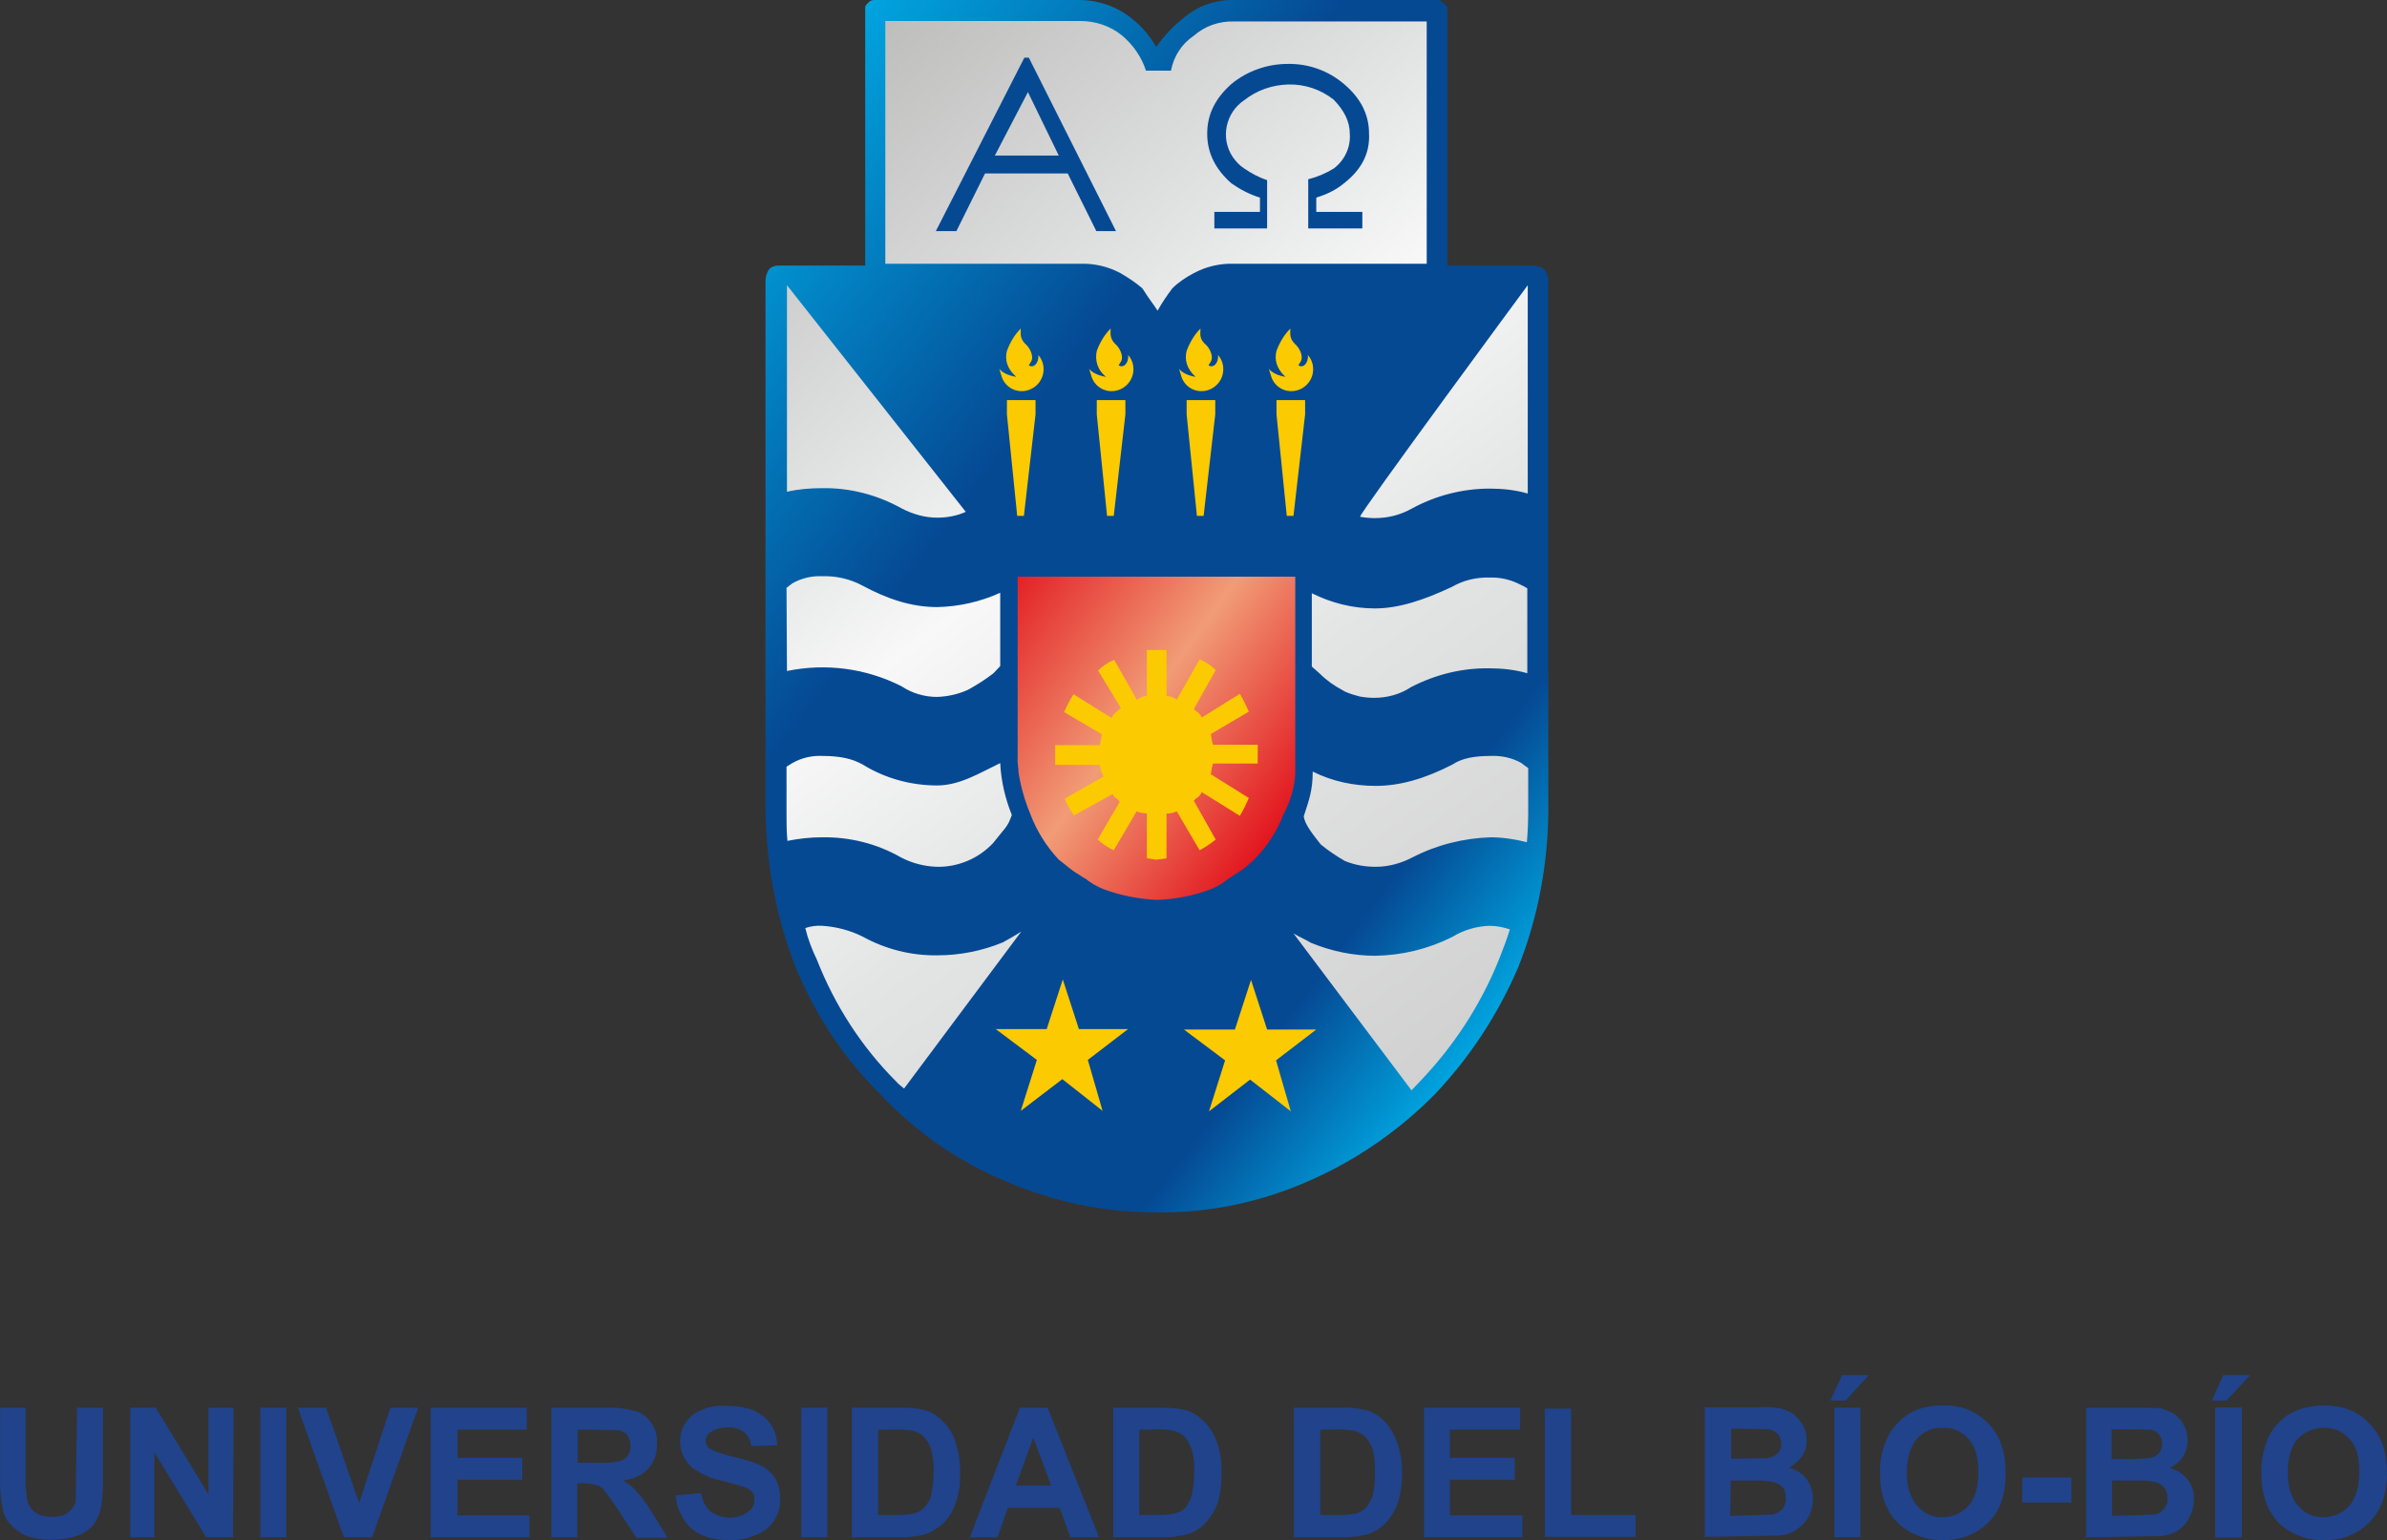 <svg xmlns="http://www.w3.org/2000/svg" xmlns:xlink="http://www.w3.org/1999/xlink" version="1.1" id="Capa_1" x="0px" y="0px" style="enable-background:new 0 0 533.8 344.3;" xml:space="preserve" viewBox="-0.03 0 533.93 344.52">
<rect x="-0.03" y="0" width="533.93" height="344.52" fill="#333333" stroke="none"/>
<style type="text/css">
	.st0{fill:url(#SVGID_1_);}
	.st1{fill:#FCCA00;}
	.st2{fill:url(#SVGID_2_);}
	.st3{fill:url(#SVGID_3_);}
	.st4{fill:#054993;}
	.st5{fill:#20438B;}
	.st6{fill-rule:evenodd;clip-rule:evenodd;fill:#20438B;}
</style>
<g>
	
		<linearGradient id="SVGID_1_" gradientUnits="userSpaceOnUse" x1="1869.577" y1="1902.657" x2="2030.664" y2="1688.885" gradientTransform="matrix(1 0 0 -1 -1692 1916.13)">
		<stop offset="0" style="stop-color:#BBBBBA"/>
		<stop offset="0.31" style="stop-color:#E3E4E4"/>
		<stop offset="0.45" style="stop-color:#F8F8F8"/>
		<stop offset="0.66" style="stop-color:#E3E4E4"/>
		<stop offset="1" style="stop-color:#D1D1D1"/>
	</linearGradient>
	<path class="st0" d="M173.5,182.4v-122h21.3V0.5l51.8,1.2L258,12.6l10.7-11.1H321v59h21.6v122c0.1,11.2-2.1,22.3-6.6,32.6   c-4.2,10-10.3,19.1-18,26.8c-7.9,7.7-17.1,13.9-27.1,18.3c-10.4,4.3-21.6,6.5-32.9,6.4c-11.3-0.1-22.4-2.4-32.8-6.8   c-9.9-4.4-19.1-10.5-26.9-18c-7.8-7.6-13.9-16.7-18-26.8C175.8,204.7,173.4,193.6,173.5,182.4z"/>
	<rect x="222.2" y="218.3" class="st1" width="73.2" height="31.3"/>
	<rect x="216.4" y="71.5" class="st1" width="79.4" height="45.5"/>
	
		<linearGradient id="SVGID_2_" gradientUnits="userSpaceOnUse" x1="1912.395" y1="1788.313" x2="1984.788" y2="1735.718" gradientTransform="matrix(1 0 0 -1 -1692 1916.13)">
		<stop offset="0" style="stop-color:#E10D19"/>
		<stop offset="0.52" style="stop-color:#F19C76"/>
		<stop offset="1" style="stop-color:#E10D19"/>
	</linearGradient>
	<path class="st2" d="M224.3,171v-48.6h67.3V171c0.1,4.5-0.8,8.9-2.6,13c-1.7,4-4.1,7.6-7.1,10.7c-3.1,3.1-6.8,5.5-10.8,7.3   c-8.4,3.5-17.8,3.4-26.1-0.1c-4-1.8-7.6-4.2-10.7-7.1c-3.1-3-5.5-6.7-7.2-10.7C225.3,179.9,224.3,175.5,224.3,171z"/>
	
		<linearGradient id="SVGID_3_" gradientUnits="userSpaceOnUse" x1="158.938" y1="298.59" x2="357.643" y2="148.846" gradientTransform="matrix(1 0 0 -1 0 346)">
		<stop offset="0" style="stop-color:#00A4DF"/>
		<stop offset="0.34" style="stop-color:#054993"/>
		<stop offset="0.85" style="stop-color:#054993"/>
		<stop offset="1" style="stop-color:#00A4DF"/>
	</linearGradient>
	<path class="st3" d="M285.5,92.7l2.3,22.7h1.5l2.6-22.7v-3.2h-6.4V92.7z M283.8,82.5c0.2,0.8,0.4,1.3,0.4,1.3   c0.5,2.2,2.4,3.7,4.6,3.7c2.7,0,4.9-2.2,4.9-4.9c0-1.2-0.4-2.3-1.2-3.2c0.1,0.4,0,0.9-0.1,1.3c-0.6,1.6-1.7,1.3-2,1l0.5-0.8   c0.8-1.4-0.6-3.3-0.9-3.6c-1.7-1.5-1.4-2.5-1.4-3.8c-1.4,1.4-2.4,3.1-3.1,5c-0.5,1.9,0,4,2,5.8C285.6,84,284.3,83.2,283.8,82.5z    M263.7,82.5l0.4,1.3c0.5,2.2,2.4,3.7,4.6,3.7c2.7,0,4.9-2.2,4.9-4.9c0-1.2-0.4-2.3-1.2-3.2c0.1,0.4,0,0.9-0.1,1.3   c-0.6,1.6-1.7,1.3-2,1l0.5-0.8c0.8-1.4-0.6-3.3-0.9-3.6c-1.8-1.5-1.4-2.5-1.4-3.8c-1.4,1.4-2.4,3.1-3.1,5c-0.5,1.9,0,4,2,5.8   C265.5,84,264.2,83.2,263.7,82.5z M265.4,92.7l2.3,22.7h1.5l2.6-22.7v-3.2h-6.4L265.4,92.7z M245.3,92.7l2.3,22.7h1.5l2.6-22.7   v-3.2h-6.4L245.3,92.7z M243.6,82.5c0.2,0.8,0.4,1.3,0.4,1.3c0.5,2.2,2.4,3.7,4.6,3.7c2.7,0,4.9-2.2,4.9-4.9c0-1.2-0.4-2.3-1.2-3.2   c0.1,0.4,0,0.9-0.1,1.3c-0.6,1.6-1.7,1.3-2,1l0.5-0.8c0.8-1.4-0.6-3.3-0.9-3.6c-1.7-1.5-1.4-2.5-1.4-3.8c-1.4,1.4-2.4,3.1-3.1,5   c-0.5,2.2,0.3,4.5,2.1,5.8C245.4,84,244.1,83.2,243.6,82.5L243.6,82.5z M223.5,82.5c0.2,0.8,0.4,1.3,0.4,1.3   c0.5,2.2,2.4,3.7,4.6,3.7c2.7,0,4.9-2.2,4.9-4.9c0-1.2-0.4-2.3-1.2-3.2c0.1,0.4,0,0.9-0.1,1.3c-0.6,1.6-1.7,1.3-2,1l0.5-0.8   c0.8-1.4-0.6-3.3-0.9-3.6c-1.7-1.5-1.4-2.5-1.4-3.8c-1.4,1.4-2.4,3.1-3.1,5c-0.5,1.9,0,4,2.1,5.8C225.3,84,224,83.2,223.5,82.5   L223.5,82.5z M225.2,92.7l2.3,22.7h1.5l2.6-22.7v-3.2h-6.4V92.7z M264.5,4.2c3.2-2.8,7.3-4.3,11.5-4.2h45.4c0.8,0,1,0.3,1.5,0.8   c0.5,0.3,0.5,0.5,0.8,0.8v57.8H343l1.3,0.3c0.4,0,0.8,0.2,1,0.5c0.7,0.7,1,1.7,1,2.6v118.7c-0.1,11.9-2.3,23.7-6.7,34.8   c-4.5,10.5-10.8,20.2-18.7,28.5c-8,8.1-17.5,14.7-28,19.3c-10.8,4.8-22.5,7.3-34.4,7.1c-11.7,0-23.2-2.4-33.9-7.1   c-10.5-4.4-19.9-11-27.7-19.3c-8.2-8.1-14.6-17.8-19-28.5c-4.3-11.1-6.5-22.9-6.7-34.8V62.8c0-0.9,0.3-1.8,0.8-2.6   c0.5-0.5,1.3-0.8,2-0.8h19.5V1.6c0-0.3,0.2-0.5,0.5-0.8c0.4-0.5,0.9-0.8,1.5-0.8h45.9c4.3,0,8.5,1.5,11.8,4.2   c2.2,1.7,4,3.9,5.4,6.3C260.3,8.1,262.2,6,264.5,4.2z M261.9,15.8h-5.6c-1-3.1-2.9-5.8-5.4-7.9c-2.6-2.1-5.9-3.2-9.2-3.2H198v54.3   h43.6c3.1-0.1,6.2,0.6,9,2.1c1.7,1,3.4,2.1,4.9,3.4c1.5,2.4,2.8,4,3.4,5c1-1.8,2.1-3.4,3.3-5c1.4-1.4,3.1-2.5,4.8-3.4   c2.8-1.5,5.9-2.2,9-2.1h43.1V4.8H276c-3.3-0.1-6.5,1-9,3.2C264.3,9.8,262.5,12.6,261.9,15.8L261.9,15.8z M304.2,115.6   c1.1,0.2,2.2,0.3,3.3,0.3c2.9,0,5.7-0.7,8.2-2.1c5.3-2.9,11.3-4.5,17.5-4.5c2.9,0,5.7,0.3,8.5,1.1V63.8   C341.7,63.8,303.7,115.3,304.2,115.6L304.2,115.6z M295.2,150.7c1.5,1.5,3.2,2.7,5.1,3.7l0.5,0.3c1.1,0.5,2.2,0.8,3.3,1.1   c1.1,0.2,2.2,0.3,3.3,0.3c2.9,0,5.8-0.8,8.2-2.4c5.4-2.8,11.4-4.3,17.5-4.2c2.9,0,5.7,0.3,8.5,1.1v-19c-0.5-0.3-1-0.6-1.5-0.8   c-2.1-1.1-4.5-1.7-6.9-1.6c-3-0.1-5.9,0.6-8.5,2.1c-6.2,2.9-11.8,4.8-17.2,4.8c-4.9,0-9.7-1.2-14.1-3.4v16.4L295.2,150.7z    M176,63.8V110c2.6-0.6,5.3-0.8,7.9-0.8c6.2-0.1,12.3,1.5,17.7,4.5c2.5,1.3,5.2,2.1,8,2.1c2.2,0,4.4-0.4,6.4-1.3L176,63.8z    M176,150.1c8.7-1.8,17.7-0.6,25.6,3.4c2.4,1.6,5.2,2.4,8,2.4c2.4-0.1,4.7-0.6,6.9-1.6c2-1.1,3.9-2.3,5.7-3.7l1.5-1.6v-16.4   c-4.4,2-9.2,3.1-14.1,3.2c-5.9,0-11.3-1.9-16.7-4.8c-2.8-1.5-5.9-2.2-9-2.1c-2.3-0.1-4.6,0.4-6.7,1.6l-1.3,1L176,150.1z    M227.8,172.8c0.5,3.2,1.4,6.3,2.6,9.2c1.4,3.8,3.6,7.3,6.4,10.3c1.5,1.1,2.8,2.4,4.6,3.4c0.4,0.3,0.8,0.6,1.3,0.8   c1.2,1,2.6,1.8,4.1,2.4c3.8,1.4,7.8,2.2,11.8,2.4c4.1-0.1,8.2-0.9,12-2.3c1.5-0.6,2.9-1.4,4.1-2.4c1.3-0.8,2.6-1.7,3.9-2.6   c0.5-0.5,1.3-1.1,1.8-1.6c2.9-2.9,5.2-6.4,6.7-10.3c0.2-0.4,0.3-0.6,0.5-1c1.2-2.5,1.9-5.2,2.1-7.9V129h-62.1v40.4   C227.5,170.5,227.8,171.8,227.8,172.8L227.8,172.8z M226.3,182.3c-1.5-3.7-2.4-7.6-2.6-11.6c-4.4,2.1-9,5-14.1,5   c-5.9,0-11.7-1.6-16.7-4.7c-2.3-1.3-5.1-1.9-9-1.9c-2.3-0.1-4.6,0.4-6.7,1.6l-1.3,0.8v10.3c0,2.1,0,4.2,0.2,6.3   c2.5-0.5,5.1-0.8,7.7-0.8c6.2-0.1,12.3,1.4,17.7,4.5c2.5,1.3,5.2,2,8,2.1c4.7,0.1,9.3-1.8,12.6-5.3l2.1-2.6   c0.8-0.9,1.4-1.8,1.8-2.9L226.3,182.3z M192.9,209.5c-2.8-1.4-5.9-2.2-9-2.4c-1.3-0.1-2.6,0.1-3.8,0.5c0.6,2.5,1.5,4.8,2.6,7.1   c4,10.2,10,19.5,17.7,27.2c0.5,0.6,1.2,1.1,1.8,1.6l26.2-35.1c-1.3,0.8-2.6,1.6-4.1,2.4c-4.6,1.9-9.6,2.9-14.6,2.9   C203.7,213.8,198,212.3,192.9,209.5L192.9,209.5z M237.6,241.4l9,7.1l-3.3-11.4l9-6.9h-11l-3.6-11.1l-3.6,11.1h-11.4l9.2,6.9   l-3.6,11.4L237.6,241.4z M341.5,188.4c0.2-2.2,0.3-4.4,0.3-6.6v-10c-0.5-0.3-1-0.7-1.5-1.1c-2.1-1.2-4.5-1.7-6.9-1.6   c-3.6,0-6.4,0.5-8.5,1.9c-6.2,3.2-11.8,4.8-17.2,4.8c-4.9,0-9.7-1-14.1-3.2c0,4.2-0.8,6.3-2,10c0.2,1.8,2,4,3.8,6.3l0,0   c1.7,1.4,3.5,2.6,5.4,3.7c2.2,0.9,4.5,1.3,6.9,1.3c2.9,0,5.7-0.8,8.2-2.1c5.4-2.8,11.4-4.3,17.5-4.5   C336,187.3,338.8,187.7,341.5,188.4L341.5,188.4z M324.8,209.6c-5.4,2.7-11.2,4.1-17.2,4.2c-4.9,0-9.8-1-14.4-2.9   c-1.3-0.8-2.6-1.3-3.9-2.1l26.4,35.1l1.8-1.9c7.6-7.9,13.6-17.1,17.7-27.2c1.1-2.8,1.8-4.6,2.5-6.9c-1.5-0.5-3-0.8-4.6-0.8   C330.3,207.2,327.4,208,324.8,209.6L324.8,209.6z M288.7,248.6l-3.3-11.4l9-6.9h-11l-3.6-11.1l-3.6,11.1h-11.4l9.2,6.9l-3.6,11.4   l9.2-7.1L288.7,248.6z"/>
	<path class="st4" d="M278.3,22.4c-4.2,2.8-5.4,8.5-2.6,12.7c0.7,1,1.5,1.9,2.6,2.6c1.6,1.1,3.3,2,5.1,2.6v10.8h-11.8v-3.7h10.2   v-3.2c-2.3-0.7-4.4-1.8-6.4-3.2c-3.6-3.2-5.4-6.8-5.4-11.1s1.8-7.9,5.4-11.1c3.5-2.9,8-4.5,12.6-4.5c4.6-0.1,9.1,1.5,12.6,4.5   c3.8,3.2,5.6,6.9,5.6,11.1c0.2,4.2-1.5,7.9-5.6,11.1c-1.8,1.5-3.9,2.5-6.2,3.2v3.2h10.3v3.7h-12.1V40.1c2-0.5,3.9-1.3,5.7-2.4   c2.4-1.8,3.8-4.7,3.6-7.7c0-2.9-1.3-5.3-3.6-7.7c-2.9-2.3-6.5-3.5-10.2-3.4C284.5,19,281.1,20.2,278.3,22.4z"/>
	<path class="st4" d="M245.2,51.7l-6.4-12.9h-18.5l-6.4,12.9h-4.6l19.8-38.8h1l19.5,38.8H245.2z M236.8,34.8l-6.9-14.2l-7.4,14.2   H236.8z"/>
	<path class="st1" d="M256.5,155.7v-10.3h4.4v10.3c0.8,0,1.6,0.3,2.3,0.8l5.1-9c1.3,0.5,2.6,1.4,3.6,2.4l-4.9,8.7   c0.3,0.3,0.6,0.6,1,0.8c0.3,0.3,0.6,0.7,0.8,1.1l8.5-5.3c0.8,1.3,1.4,2.6,2,4l-8.5,5c0.2,0.8,0.2,1.6,0.5,2.4h10v4.2h-10   c-0.3,0.8-0.3,1.6-0.5,2.4l8.5,5.3c-0.6,1.4-1.2,2.7-2,4l-8.5-5.3c-0.2,0.4-0.5,0.8-0.8,1.1c-0.4,0.2-0.7,0.5-1,0.8l4.9,8.7   c-1.1,0.9-2.3,1.7-3.6,2.4l-5.1-8.7c-0.7,0.3-1.5,0.5-2.3,0.5v10l-2.3,0.3l-2.1-0.3v-10c-0.8-0.1-1.6-0.2-2.3-0.5l-5.1,8.7   c-1.3-0.6-2.5-1.4-3.6-2.4l4.9-8.4c-0.2-0.4-0.6-0.8-1-1c-0.3-0.2-0.4-0.5-0.5-0.8l-8.7,4.8c-0.8-1.1-1.5-2.4-2.1-3.7l8.7-5   c-0.4-0.8-0.7-1.7-0.8-2.6h-10v-4.4h10c0.2-0.8,0.2-1.6,0.5-2.4l-8.5-5c0.6-1.4,1.3-2.7,2.1-4l8.5,5.3c0.2-0.4,0.5-0.8,0.8-1.1   c0.5-0.3,0.8-0.8,1.3-1.1l-5.1-8.4c1-1,2.2-1.8,3.6-2.4l5.1,9C254.9,156,255.7,155.7,256.5,155.7z"/>
	<path class="st5" d="M23,314.9h-5.8l-0.3,20.9c-0.2,1-0.8,1.8-1.6,2.5c-1.1,0.8-2.4,1.1-3.8,1c-1.3,0.1-2.6-0.3-3.7-1   c-0.9-0.7-1.5-1.7-1.8-2.9c-0.2-1.6-0.3-3.3-0.3-4.9v-15.6H0v15.4c-0.1,2.5,0.1,4.9,0.6,7.4c0.2,1.2,0.8,2.3,1.6,3.2   c0.9,1,2.1,1.9,3.3,2.5c2,0.8,4.2,1.1,6.3,1c1.9,0,3.8-0.3,5.6-0.9c1.3-0.5,2.4-1.3,3.4-2.3c0.8-1.1,1.4-2.3,1.7-3.6   c0.4-2.4,0.6-4.9,0.5-7.4L23,314.9z"/>
	<path class="st5" d="M52.2,314.9h-5.6v19.4l-11.8-19.4h-5.7v29h5.4v-19l11.6,19h6L52.2,314.9z"/>
	<path class="st5" d="M58.2,314.9v29H64v-29H58.2z"/>
	<path class="st5" d="M87.3,314.9l-7,21.3l-7.4-21.3h-6.3l10.3,29h6.3l10.3-29H87.3z"/>
	<path class="st5" d="M102.3,338.9V331h14.5v-4.9h-14.5v-6.3h15.5v-4.9H96.3v29h22.1v-4.9H102.3z"/>
	<path class="st5" d="M145.7,318.4c-0.8-1.3-2-2.2-3.4-2.7c-2.2-0.6-4.4-0.9-6.7-0.8h-12.3v29h5.8v-12.1h1.2c1,0,2,0.1,3,0.4   c0.7,0.1,1.4,0.6,1.8,1.2c0.7,0.8,1.7,2.2,3.1,4.3l4.1,6.3h7l-3.5-5.7c-1-1.6-2.1-3.2-3.4-4.6c-0.8-1-1.9-1.9-3.1-2.5   c2.5-0.4,4.4-1.2,5.7-2.7c1.3-1.5,2-3.4,1.9-5.3C147.1,321.4,146.6,319.7,145.7,318.4z M138,319.9c0.8,0.1,1.6,0.4,2.2,1   c0.5,0.7,0.8,1.6,0.8,2.5c0,0.7-0.1,1.4-0.5,2.1c-0.4,0.6-1,1-1.7,1.3c-1.7,0.4-3.4,0.5-5.2,0.4h-4.4v-7.4L138,319.9z"/>
	<path class="st5" d="M157,315.4c-1.5,0.5-2.8,1.5-3.6,2.8c-0.9,1.2-1.3,2.7-1.3,4.3c0,2.2,1,4.4,2.7,5.8c1.9,1.4,4.1,2.4,6.5,2.9   l4.7,1.3c0.8,0.2,1.6,0.6,2.2,1.2c0.4,0.5,0.6,1.2,0.5,1.8c0,1.1-0.5,2.1-1.4,2.7c-2.5,1.8-5.9,1.7-8.4-0.1   c-1.2-1.1-1.9-2.6-2.1-4.1l-5.7,0.5c0.2,2.8,1.4,5.4,3.5,7.4c1.9,1.7,4.7,2.6,8.4,2.6c2.1,0.1,4.2-0.3,6.2-1.2   c1.6-0.6,3-1.7,3.9-3.1c0.9-1.4,1.4-3,1.4-4.7c0-1.6-0.3-3.2-1-4.6c-0.8-1.3-1.9-2.3-3.2-3c-2-0.9-4.2-1.6-6.3-2   c-2.7-0.7-4.5-1.3-5.3-1.9c-0.6-0.4-0.9-1.1-0.9-1.8c0-0.7,0.4-1.3,0.9-1.7c1.2-0.8,2.6-1.2,4-1.2c1.3-0.1,2.6,0.3,3.6,1   c1,0.8,1.6,2,1.7,3.2l5.8-0.2c0-2.4-1-4.7-2.9-6.3c-1.9-1.7-4.6-2.5-8.3-2.5C160.7,314.3,158.8,314.6,157,315.4z"/>
	<path class="st5" d="M185,314.9h-5.8v29h5.8V314.9z"/>
	<path class="st5" d="M211,318.1c-1.1-1.3-2.6-2.2-4.3-2.7c-1.8-0.4-3.7-0.6-5.6-0.5h-10.6v29h11c1.7,0,3.5-0.2,5.2-0.6   c1.5-0.5,2.8-1.3,4-2.3c1.5-1.4,2.5-3.1,3.1-5c0.7-2,1-4.1,0.9-6.2c0.1-2.3-0.2-4.6-0.9-6.9C213.3,321,212.3,319.4,211,318.1z    M199.1,319.8c1.6-0.1,3.1,0,4.7,0.2c1,0.2,2,0.6,2.7,1.3c0.8,0.8,1.4,1.8,1.7,2.8c0.5,1.7,0.7,3.4,0.6,5.2c0,1.8-0.2,3.6-0.6,5.3   c-0.2,1-0.8,2-1.6,2.7c-0.6,0.7-1.4,1.1-2.3,1.3c-1.2,0.2-2.3,0.3-3.5,0.3h-4.4v-19.1H199.1z"/>
	<path class="st5" d="M234.3,314.9h-6.2l-11.2,29h6.2l2.3-6.6H237l2.4,6.6h6.4L234.3,314.9z M235.1,332.3h-7.9l3.9-10.7L235.1,332.3   z"/>
	<path class="st5" d="M265.1,315.4c-1.8-0.4-3.6-0.5-5.4-0.5h-10.7v29h11c1.7,0,3.5-0.2,5.2-0.6c1.6-0.4,3-1.2,4.1-2.3   c1.4-1.4,2.5-3.1,3.1-5c0.6-2,0.8-4.1,0.8-6.2c0.1-2.3-0.2-4.6-0.9-6.9c-0.6-1.7-1.5-3.3-2.7-4.6   C268.3,316.9,266.8,315.9,265.1,315.4z M262.2,320c1,0.2,1.9,0.7,2.7,1.3c0.7,0.8,1.2,1.8,1.6,2.8c0.5,1.7,0.7,3.4,0.6,5.2   c0,1.8-0.2,3.6-0.6,5.3c-0.3,1-0.8,1.9-1.4,2.7c-0.7,0.7-1.5,1.1-2.5,1.3c-1.2,0.2-2.3,0.3-3.5,0.3h-4.3v-19.1h2.6   C259.1,319.7,260.7,319.7,262.2,320z"/>
	<path class="st5" d="M312.5,322.7c-0.6-1.7-1.5-3.3-2.7-4.6c-1.2-1.3-2.7-2.3-4.4-2.7c-1.8-0.4-3.6-0.6-5.4-0.5h-10.6v29h10.9   c1.7,0,3.5-0.2,5.2-0.6c1.6-0.4,3-1.2,4.1-2.3c1.4-1.4,2.5-3.1,3.1-5c0.6-2,0.9-4.1,0.9-6.2C313.6,327.3,313.3,325,312.5,322.7z    M295.2,319.8h2.6c1.6-0.1,3.2,0,4.8,0.2c1,0.2,1.9,0.7,2.7,1.3c0.7,0.8,1.3,1.8,1.7,2.8c0.4,1.7,0.6,3.4,0.5,5.2   c0.1,1.8-0.1,3.6-0.5,5.3c-0.3,1-0.9,1.9-1.5,2.7c-0.7,0.6-1.5,1.1-2.3,1.3c-1.2,0.2-2.4,0.3-3.6,0.3h-4.3V319.8z"/>
	<path class="st5" d="M478.1,314.9h-11.5v29l16.8-0.3c1.4-0.1,2.8-0.6,4-1.4c1-0.8,1.9-1.8,2.4-3c0.6-1.2,0.9-2.4,0.9-3.8   c0.1-1.6-0.4-3.2-1.4-4.4c-1-1.3-2.4-2.2-4-2.6c1.2-0.6,2.3-1.5,3-2.6c0.7-1.1,1-2.4,1-3.7c0-1.2-0.3-2.3-0.9-3.4   c-0.5-1-1.3-1.8-2.2-2.5c-0.9-0.5-2-0.9-3-1.2C481.5,314.9,479.8,314.9,478.1,314.9z M476.2,326.4h-3.9v-6.7l8.4,0.1   c0.8,0,1.6,0.4,2.1,1c0.6,0.6,0.8,1.4,0.8,2.2c0,0.8-0.3,1.6-0.8,2.2c-0.7,0.6-1.5,1-2.5,1C479.7,326.2,478.3,326.4,476.2,326.4z    M472.4,331.2h4.8c1.7-0.1,3.5,0,5.2,0.4c0.7,0.3,1.3,0.8,1.8,1.3c0.4,0.7,0.6,1.4,0.6,2.2c0.1,0.9-0.2,1.8-0.9,2.5   c-0.5,0.7-1.2,1.1-2.1,1.2l-9.4,0.3V331.2z"/>
	<path class="st5" d="M434.5,314.4c-2.2,0-4.3,0.3-6.3,1.2c-1.4,0.6-2.6,1.5-3.6,2.6c-1.2,1.1-2.1,2.5-2.7,4c-1,2.3-1.5,4.8-1.4,7.4   c0,4.7,1.3,8.3,3.9,11c2.7,2.6,6.4,4,10.2,3.9c3.8,0.1,7.5-1.3,10.2-4c2.6-2.6,3.8-6.2,3.8-11s-1.3-8.4-3.8-11   C442,315.6,438.3,314.2,434.5,314.4z M434.5,319.4c2.2-0.1,4.4,0.8,5.8,2.5c1.4,1.5,2.2,4,2.2,7.4s-0.8,5.9-2.2,7.5   c-1.5,1.7-3.6,2.6-5.8,2.6c-2.2,0.1-4.3-0.9-5.7-2.6c-1.5-1.7-2.3-4.1-2.3-7.4s0.8-5.8,2.2-7.5   C430.2,320.2,432.3,319.3,434.5,319.4L434.5,319.4z"/>
	<path class="st5" d="M452.3,336.1h11v-5.6h-11V336.1z"/>
	<path class="st5" d="M519.7,314.4c-2.1,0-4.2,0.4-6.2,1.2c-1.4,0.6-2.7,1.4-3.7,2.6c-1.2,1.1-2.2,2.5-2.7,4   c-0.9,2.3-1.4,4.8-1.3,7.4c0,4.7,1.3,8.3,3.8,11c2.7,2.6,6.4,4,10.2,3.9c3.8,0.2,7.5-1.3,10.2-4c2.6-2.7,3.9-6.3,3.9-11   s-1.3-8.4-3.9-11C527.3,315.6,524,314.4,519.7,314.4z M513.9,321.9c1.5-1.6,3.6-2.5,5.8-2.5c2.2-0.1,4.4,0.8,5.8,2.5   c1.5,1.5,2.2,4,2.2,7.4s-0.8,5.8-2.2,7.5c-1.5,1.7-3.6,2.6-5.8,2.6c-2.2,0.1-4.3-0.9-5.7-2.6c-1.5-1.7-2.3-4.1-2.3-7.4   S512.5,323.4,513.9,321.9z"/>
	<path class="st5" d="M501.4,314.9h-5.8v29h5.8V314.9z"/>
	<path class="st5" d="M340,319.8v-4.9h-21.5v29h22v-4.9h-16.2V331h14.5v-4.9h-14.5v-6.3H340z"/>
	<path class="st5" d="M365.8,343.8v-4.9h-14.4v-23.8h-5.9v28.7H365.8z"/>
	<path class="st5" d="M416.1,314.9h-5.8v29h5.8L416.1,314.9z"/>
	<path class="st5" d="M404.1,322.1c0-1.2-0.3-2.3-0.9-3.4c-0.6-0.9-1.3-1.8-2.2-2.5c-0.9-0.5-1.9-0.9-3-1.2   c-1.7-0.2-3.4-0.3-5.2-0.2h-11.5v29l16.8-0.3c2.8-0.3,5.2-1.9,6.5-4.4c0.6-1.2,0.9-2.5,0.9-3.8c0-1.6-0.5-3.1-1.4-4.4   c-1-1.3-2.4-2.2-4-2.6c1.2-0.6,2.2-1.5,3-2.6C403.8,324.7,404.1,323.4,404.1,322.1z M397.6,320.8c0.6,0.6,0.8,1.4,0.8,2.2   c0.1,0.8-0.3,1.6-0.9,2.2c-0.6,0.6-1.5,0.9-2.3,1l-8,0.1v-6.7l8.3,0.1C396.3,319.8,397.1,320.2,397.6,320.8z M387.1,331.2h4.7   c1.7-0.1,3.5,0,5.1,0.4c0.8,0.2,1.5,0.7,2,1.3c0.4,0.7,0.5,1.4,0.5,2.2c0.1,0.9-0.2,1.8-0.8,2.5c-0.5,0.6-1.3,1-2.1,1.2l-9.5,0.3   L387.1,331.2z"/>
	<polygon class="st6" points="409.4,313.3 412,307.6 418,307.6 412.8,313.3  "/>
	<rect x="495.5" y="314.9" class="st5" width="5.8" height="29"/>
	<polygon class="st6" points="494.7,313.3 497.3,307.6 503.3,307.6 498,313.3  "/>
</g>
</svg>